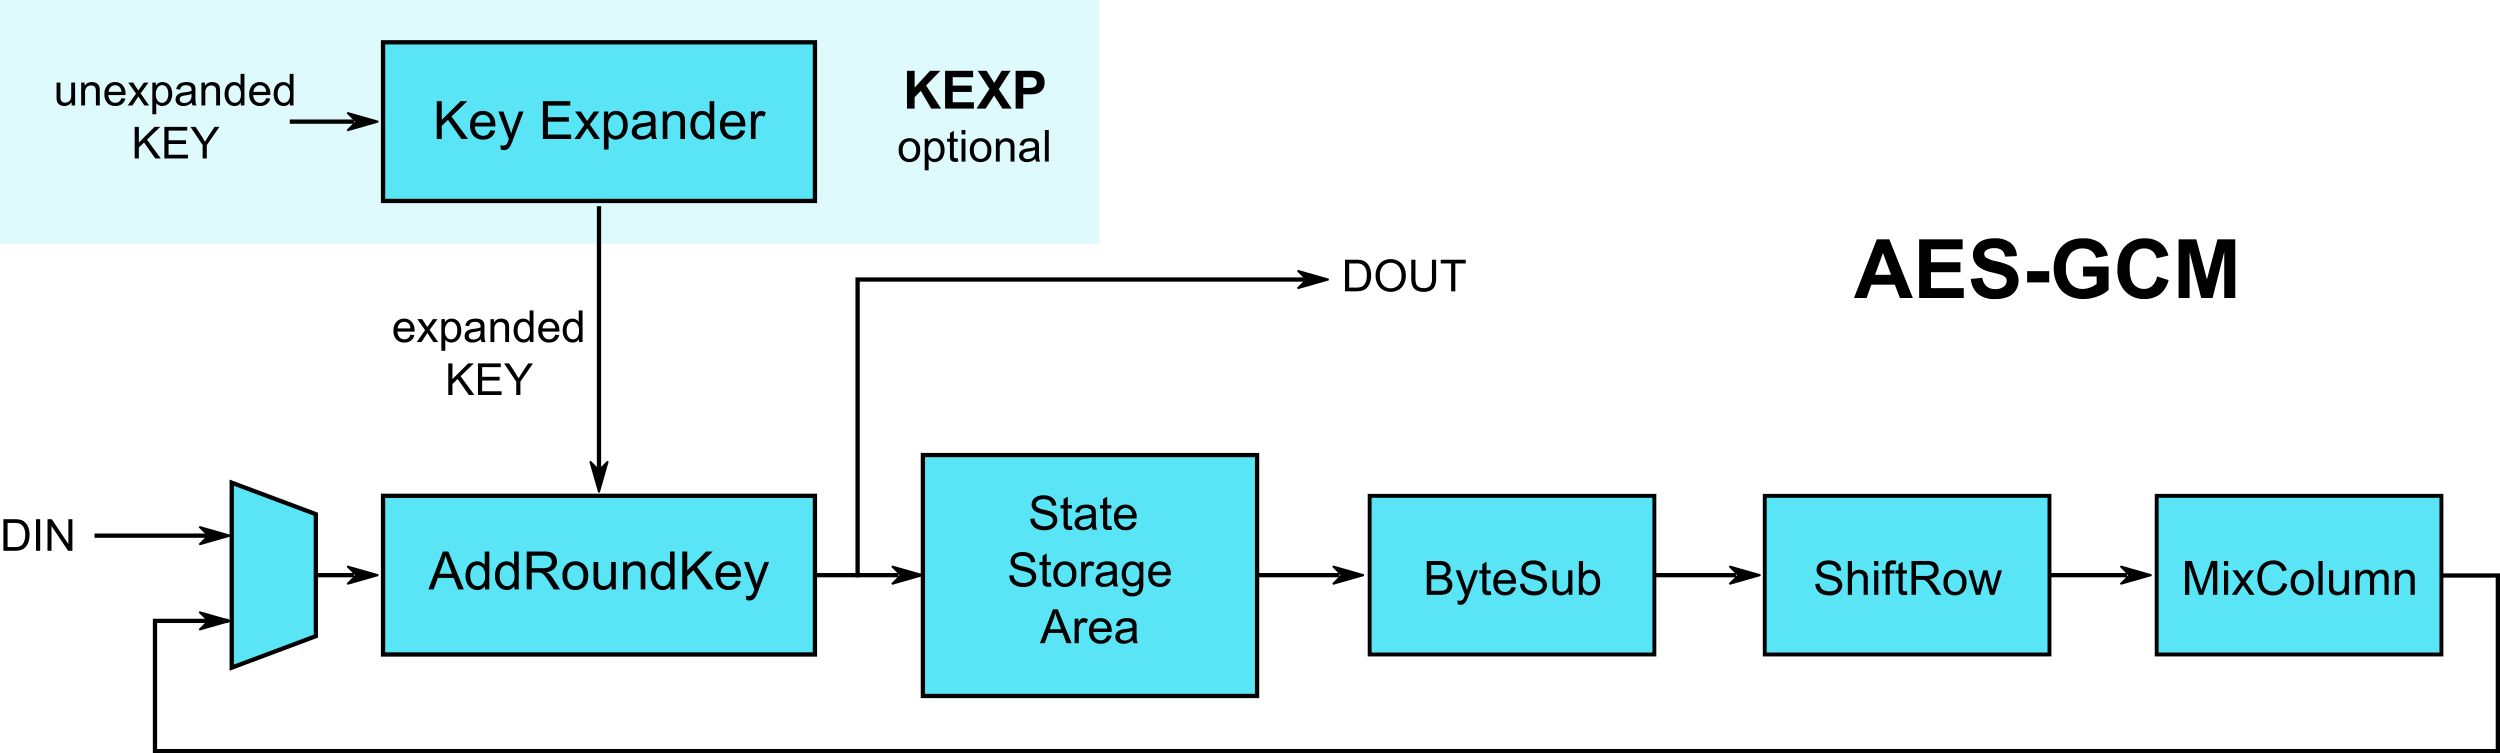 <svg xmlns="http://www.w3.org/2000/svg" xmlns:xlink="http://www.w3.org/1999/xlink" width="792.957" height="238.928" viewBox="0 0 792.957 238.928">
  <defs>
    <clipPath id="clip-path">
      <rect id="Rectángulo_313516" data-name="Rectángulo 313516" width="348.693" height="77.271" transform="translate(0)" fill="none"/>
    </clipPath>
  </defs>
  <g id="Grupo_238134" data-name="Grupo 238134" transform="translate(10708 2863)">
    <g id="Grupo_237612" data-name="Grupo 237612" transform="translate(-10708 -2863)" opacity="0.2">
      <g id="Grupo_237611" data-name="Grupo 237611">
        <g id="Grupo_237610" data-name="Grupo 237610" clip-path="url(#clip-path)">
          <rect id="Rectángulo_313515" data-name="Rectángulo 313515" width="348.693" height="77.271" transform="translate(0 0)" fill="#59e5f5"/>
        </g>
      </g>
    </g>
    <path id="Trazado_232770" data-name="Trazado 232770" d="M0,0H792.957V238.928H0Z" transform="translate(-10708 -2863)" fill="none"/>
    <path id="Trazado_232771" data-name="Trazado 232771" d="M0,0H136.989V50.323H0Z" transform="translate(-10586.505 -2849.583)" fill="#59e5f5"/>
    <path id="Trazado_232772" data-name="Trazado 232772" d="M0,0H136.989V50.323H0Z" transform="translate(-10586.505 -2849.583)" fill="none" stroke="#000" stroke-linecap="square" stroke-width="1.36"/>
    <path id="Trazado_232076" data-name="Trazado 232076" d="M112.974,38.578l-2.8,2.8,9.785-2.8-9.785-2.8Z" transform="translate(-10708 -2863)" fill-rule="evenodd"/>
    <path id="Trazado_232077" data-name="Trazado 232077" d="M112.974,38.578l-2.8,2.8,9.785-2.8-9.785-2.8Z" transform="translate(-10708 -2863)" fill="none" stroke="#000" stroke-miterlimit="1.6" stroke-width="0.559"/>
    <path id="Trazado_232078" data-name="Trazado 232078" d="M189.989,149.156l-2.8-2.8,2.8,9.785,2.8-9.785Z" transform="translate(-10708 -2863)" fill-rule="evenodd"/>
    <path id="Trazado_232079" data-name="Trazado 232079" d="M189.989,149.156l-2.8-2.8,2.8,9.785,2.8-9.785Z" transform="translate(-10708 -2863)" fill="none" stroke="#000" stroke-miterlimit="1.6" stroke-width="0.559"/>
    <path id="Trazado_232080" data-name="Trazado 232080" d="M92.584,38.578h0Z" transform="translate(-10708 -2863)" fill="#59e5f5"/>
    <path id="Trazado_232773" data-name="Trazado 232773" d="M18.993,0H0" transform="translate(-10615.416 -2824.422)" fill="none" stroke="#000" stroke-linecap="square" stroke-width="1.36"/>
    <path id="Trazado_232081" data-name="Trazado 232081" d="M112.974,182.43l-2.8,2.8,9.785-2.8-9.785-2.8Z" transform="translate(-10708 -2863)" fill-rule="evenodd"/>
    <path id="Trazado_232082" data-name="Trazado 232082" d="M112.974,182.43l-2.8,2.8,9.785-2.8-9.785-2.8Z" transform="translate(-10708 -2863)" fill="none" stroke="#000" stroke-miterlimit="1.6" stroke-width="0.559"/>
    <path id="Trazado_232083" data-name="Trazado 232083" d="M414.407,88.658l-2.8,2.8,9.785-2.8-9.785-2.8Z" transform="translate(-10708 -2863)" fill-rule="evenodd"/>
    <path id="Trazado_232084" data-name="Trazado 232084" d="M414.407,88.658l-2.8,2.8,9.785-2.8-9.785-2.8Z" transform="translate(-10708 -2863)" fill="none" stroke="#000" stroke-miterlimit="1.6" stroke-width="0.559"/>
    <path id="Trazado_232085" data-name="Trazado 232085" d="M76.584,182.43h0Z" transform="translate(-10708 -2863)" fill="#59e5f5"/>
    <path id="Trazado_232774" data-name="Trazado 232774" d="M34.993,0H0" transform="translate(-10631.416 -2680.57)" fill="none" stroke="#000" stroke-linecap="square" stroke-width="1.36"/>
    <path id="Trazado_232086" data-name="Trazado 232086" d="M285.716,182.43l-2.8,2.8,9.785-2.8-9.785-2.8Z" transform="translate(-10708 -2863)" fill-rule="evenodd"/>
    <path id="Trazado_232087" data-name="Trazado 232087" d="M285.716,182.43l-2.8,2.8,9.785-2.8-9.785-2.8Z" transform="translate(-10708 -2863)" fill="none" stroke="#000" stroke-miterlimit="1.6" stroke-width="0.559"/>
    <path id="Trazado_232088" data-name="Trazado 232088" d="M250.326,182.43h0Z" transform="translate(-10708 -2863)" fill="#59e5f5"/>
    <path id="Trazado_232775" data-name="Trazado 232775" d="M33.993,0H0" transform="translate(-10457.675 -2680.57)" fill="none" stroke="#000" stroke-linecap="square" stroke-width="1.36"/>
    <path id="Trazado_232089" data-name="Trazado 232089" d="M425.575,182.43l-2.8,2.8,9.785-2.8-9.785-2.8Z" transform="translate(-10708 -2863)" fill-rule="evenodd"/>
    <path id="Trazado_232090" data-name="Trazado 232090" d="M425.575,182.43l-2.8,2.8,9.785-2.8-9.785-2.8Z" transform="translate(-10708 -2863)" fill="none" stroke="#000" stroke-miterlimit="1.6" stroke-width="0.559"/>
    <path id="Trazado_232091" data-name="Trazado 232091" d="M390.184,182.43h0Z" transform="translate(-10708 -2863)" fill="#59e5f5"/>
    <path id="Trazado_232776" data-name="Trazado 232776" d="M33.993,0H0" transform="translate(-10317.816 -2680.57)" fill="none" stroke="#000" stroke-linecap="square" stroke-width="1.36"/>
    <path id="Trazado_232092" data-name="Trazado 232092" d="M551.364,182.43l-2.8,2.8,9.785-2.8-9.785-2.8Z" transform="translate(-10708 -2863)" fill-rule="evenodd"/>
    <path id="Trazado_232093" data-name="Trazado 232093" d="M551.364,182.43l-2.8,2.8,9.785-2.8-9.785-2.8Z" transform="translate(-10708 -2863)" fill="none" stroke="#000" stroke-miterlimit="1.6" stroke-width="0.559"/>
    <path id="Trazado_232094" data-name="Trazado 232094" d="M515.974,182.43h0Z" transform="translate(-10708 -2863)" fill="#59e5f5"/>
    <path id="Trazado_232777" data-name="Trazado 232777" d="M33.993,0H0" transform="translate(-10192.027 -2680.57)" fill="none" stroke="#000" stroke-linecap="square" stroke-width="1.36"/>
    <path id="Trazado_232095" data-name="Trazado 232095" d="M675.41,182.43l-2.8,2.8,9.785-2.8-9.785-2.8Z" transform="translate(-10708 -2863)" fill-rule="evenodd"/>
    <path id="Trazado_232096" data-name="Trazado 232096" d="M675.41,182.43l-2.8,2.8,9.785-2.8-9.785-2.8Z" transform="translate(-10708 -2863)" fill="none" stroke="#000" stroke-miterlimit="1.6" stroke-width="0.559"/>
    <path id="Trazado_232097" data-name="Trazado 232097" d="M641.02,182.43h0Z" transform="translate(-10708 -2863)" fill="#59e5f5"/>
    <path id="Trazado_232778" data-name="Trazado 232778" d="M32.993,0H0" transform="translate(-10066.98 -2680.57)" fill="none" stroke="#000" stroke-linecap="square" stroke-width="1.36"/>
    <path id="Trazado_232098" data-name="Trazado 232098" d="M66.051,169.9l-2.8,2.8,9.785-2.8-9.785-2.8Z" transform="translate(-10708 -2863)" fill-rule="evenodd"/>
    <path id="Trazado_232099" data-name="Trazado 232099" d="M66.051,169.9l-2.8,2.8,9.785-2.8-9.785-2.8Z" transform="translate(-10708 -2863)" fill="none" stroke="#000" stroke-miterlimit="1.6" stroke-width="0.559"/>
    <path id="Trazado_232100" data-name="Trazado 232100" d="M66.051,196.934l-2.8,2.8,9.785-2.8-9.785-2.8Z" transform="translate(-10708 -2863)" fill-rule="evenodd"/>
    <path id="Trazado_232101" data-name="Trazado 232101" d="M66.051,196.934l-2.8,2.8,9.785-2.8-9.785-2.8Z" transform="translate(-10708 -2863)" fill="none" stroke="#000" stroke-miterlimit="1.6" stroke-width="0.559"/>
    <path id="Trazado_232102" data-name="Trazado 232102" d="M30.66,169.9h0Z" transform="translate(-10708 -2863)" fill="#59e5f5"/>
    <path id="Trazado_232779" data-name="Trazado 232779" d="M34.993,0H0" transform="translate(-10677.34 -2693.099)" fill="none" stroke="#000" stroke-linecap="square" stroke-width="1.36"/>
    <path id="Trazado_232780" data-name="Trazado 232780" d="M1.229,0V-12.007H2.818v5.955L8.78-12.007h2.154L5.9-7.142,11.155,0h-2.1L4.783-6.077,2.818-4.161V0Zm17.02-2.8,1.523.188A3.717,3.717,0,0,1,18.437-.541,4.014,4.014,0,0,1,15.947.2,3.979,3.979,0,0,1,12.921-.979a4.593,4.593,0,0,1-1.118-3.3,4.806,4.806,0,0,1,1.13-3.407,3.826,3.826,0,0,1,2.932-1.212,3.719,3.719,0,0,1,2.85,1.188,4.719,4.719,0,0,1,1.106,3.342q0,.131-.008.393H13.326a3.343,3.343,0,0,0,.811,2.2,2.413,2.413,0,0,0,1.818.762,2.256,2.256,0,0,0,1.384-.426A2.827,2.827,0,0,0,18.248-2.8ZM13.408-5.185h4.857a2.947,2.947,0,0,0-.557-1.646,2.26,2.26,0,0,0-1.826-.852A2.342,2.342,0,0,0,14.174-7,2.691,2.691,0,0,0,13.408-5.185Zm8.15,8.535-.164-1.384a3.285,3.285,0,0,0,.844.131,1.619,1.619,0,0,0,.786-.164,1.339,1.339,0,0,0,.483-.459,7.232,7.232,0,0,0,.45-1.1q.041-.123.131-.36L20.788-8.7h1.589l1.81,5.037q.352.958.631,2.015a19.836,19.836,0,0,1,.606-1.982L27.283-8.7h1.474L25.448.147a17.364,17.364,0,0,1-.827,1.974,2.912,2.912,0,0,1-.9,1.069,2.128,2.128,0,0,1-1.212.34A2.953,2.953,0,0,1,21.557,3.35ZM34.892,0V-12.007h8.682v1.417H36.481v3.678h6.643V-5.5H36.481v4.087h7.371V0Zm9.984,0,3.178-4.521L45.113-8.7h1.843l1.335,2.039q.377.582.606.975.36-.541.663-.958L51.027-8.7h1.761L49.782-4.6,53.017,0h-1.81L49.422-2.7l-.475-.729L46.661,0Zm9.37,3.334V-8.7h1.343v1.13a3.311,3.311,0,0,1,1.073-1,2.948,2.948,0,0,1,1.45-.332,3.437,3.437,0,0,1,1.966.573A3.519,3.519,0,0,1,61.363-6.7,5.906,5.906,0,0,1,61.8-4.415a5.815,5.815,0,0,1-.479,2.4A3.612,3.612,0,0,1,59.926-.373,3.575,3.575,0,0,1,58.005.2a2.774,2.774,0,0,1-1.323-.311A3.012,3.012,0,0,1,55.72-.9V3.334ZM55.581-4.3a3.784,3.784,0,0,0,.68,2.482,2.085,2.085,0,0,0,1.646.8,2.131,2.131,0,0,0,1.683-.831,3.944,3.944,0,0,0,.7-2.576,3.843,3.843,0,0,0-.684-2.49,2.059,2.059,0,0,0-1.634-.827,2.123,2.123,0,0,0-1.667.88A3.939,3.939,0,0,0,55.581-4.3Zm13.67,3.227a5.49,5.49,0,0,1-1.577.983A4.556,4.556,0,0,1,66.048.2a3.162,3.162,0,0,1-2.2-.7,2.311,2.311,0,0,1-.77-1.79,2.38,2.38,0,0,1,.291-1.167,2.407,2.407,0,0,1,.762-.848,3.582,3.582,0,0,1,1.061-.483,10.535,10.535,0,0,1,1.31-.221,13.475,13.475,0,0,0,2.629-.508q.008-.3.008-.385a1.628,1.628,0,0,0-.418-1.27,2.467,2.467,0,0,0-1.679-.5A2.6,2.6,0,0,0,65.5-7.31a2.227,2.227,0,0,0-.733,1.29l-1.442-.2a3.572,3.572,0,0,1,.647-1.495,2.836,2.836,0,0,1,1.3-.876,5.809,5.809,0,0,1,1.974-.307,5.225,5.225,0,0,1,1.81.262,2.385,2.385,0,0,1,1.024.659,2.319,2.319,0,0,1,.459,1,8.3,8.3,0,0,1,.074,1.36v1.966a20.864,20.864,0,0,0,.094,2.6A3.281,3.281,0,0,0,71.086,0h-1.54A3.126,3.126,0,0,1,69.251-1.073Zm-.123-3.293a10.817,10.817,0,0,1-2.408.557,5.57,5.57,0,0,0-1.286.295,1.282,1.282,0,0,0-.582.479,1.259,1.259,0,0,0-.2.7,1.256,1.256,0,0,0,.446.983A1.921,1.921,0,0,0,66.4-.958a3.04,3.04,0,0,0,1.515-.373,2.3,2.3,0,0,0,.975-1.02,3.561,3.561,0,0,0,.238-1.474ZM72.9,0V-8.7h1.327v1.237A3.127,3.127,0,0,1,77-8.895a3.632,3.632,0,0,1,1.446.283,2.274,2.274,0,0,1,.987.741,2.845,2.845,0,0,1,.459,1.089,8.442,8.442,0,0,1,.082,1.433V0H78.5V-5.291a3.972,3.972,0,0,0-.172-1.347,1.417,1.417,0,0,0-.61-.713,1.941,1.941,0,0,0-1.028-.266,2.389,2.389,0,0,0-1.626.6,2.95,2.95,0,0,0-.684,2.269V0ZM87.876,0V-1.1A2.705,2.705,0,0,1,85.444.2a3.411,3.411,0,0,1-1.912-.573,3.77,3.77,0,0,1-1.351-1.6A5.534,5.534,0,0,1,81.7-4.341,6.185,6.185,0,0,1,82.135-6.7a3.424,3.424,0,0,1,1.3-1.626,3.482,3.482,0,0,1,1.941-.565,2.9,2.9,0,0,1,1.4.332,2.928,2.928,0,0,1,1,.864v-4.308h1.466V0Zm-4.66-4.341a3.778,3.778,0,0,0,.7,2.5,2.124,2.124,0,0,0,1.663.827,2.085,2.085,0,0,0,1.642-.79A3.644,3.644,0,0,0,87.9-4.218a4.09,4.09,0,0,0-.688-2.621,2.116,2.116,0,0,0-1.7-.835,2.043,2.043,0,0,0-1.642.8A3.962,3.962,0,0,0,83.216-4.341Zm14.3,1.54,1.523.188A3.717,3.717,0,0,1,97.7-.541,4.014,4.014,0,0,1,95.215.2,3.979,3.979,0,0,1,92.188-.979a4.593,4.593,0,0,1-1.118-3.3A4.806,4.806,0,0,1,92.2-7.683a3.826,3.826,0,0,1,2.932-1.212,3.719,3.719,0,0,1,2.85,1.188,4.719,4.719,0,0,1,1.106,3.342q0,.131-.008.393H92.594a3.343,3.343,0,0,0,.811,2.2,2.413,2.413,0,0,0,1.818.762,2.256,2.256,0,0,0,1.384-.426A2.827,2.827,0,0,0,97.516-2.8ZM92.676-5.185h4.857a2.947,2.947,0,0,0-.557-1.646,2.26,2.26,0,0,0-1.826-.852A2.342,2.342,0,0,0,93.442-7,2.691,2.691,0,0,0,92.676-5.185ZM100.875,0V-8.7H102.2V-7.38a3.6,3.6,0,0,1,.938-1.22,1.637,1.637,0,0,1,.946-.295,2.876,2.876,0,0,1,1.515.475l-.508,1.368a2.109,2.109,0,0,0-1.081-.319,1.4,1.4,0,0,0-.868.291,1.575,1.575,0,0,0-.549.807,5.743,5.743,0,0,0-.246,1.72V0Z" transform="translate(-10570.696 -2818.915)"/>
    <path id="Trazado_232781" data-name="Trazado 232781" d="M1.253,0V-12.007H3.678v5.332l4.9-5.332h3.26L7.314-7.331,12.081,0H8.944l-3.3-5.635L3.678-3.628V0ZM13.334,0V-12.007h8.9v2.031H15.759v2.662h6.028v2.023H15.759v3.268h6.708V0ZM23.3,0l4.1-6.266-3.719-5.742h2.834L28.929-8.15l2.359-3.858H34.1L30.362-6.176,34.466,0H31.542L28.88-4.153,26.21,0ZM35.711,0V-12.007H39.6a14.108,14.108,0,0,1,2.883.18,3.148,3.148,0,0,1,1.728,1.175,3.727,3.727,0,0,1,.7,2.338,3.918,3.918,0,0,1-.4,1.859,3.292,3.292,0,0,1-1.02,1.184A3.514,3.514,0,0,1,42.23-4.7a13.839,13.839,0,0,1-2.514.172H38.135V0Zm2.424-9.976v3.407h1.327a6.269,6.269,0,0,0,1.917-.188,1.592,1.592,0,0,0,.758-.59,1.614,1.614,0,0,0,.274-.934,1.551,1.551,0,0,0-.385-1.081,1.676,1.676,0,0,0-.975-.532,11.653,11.653,0,0,0-1.745-.082Z" transform="translate(-10421.574 -2828.543)"/>
    <path id="Trazado_232782" data-name="Trazado 232782" d="M.465-3.63A3.742,3.742,0,0,1,1.586-6.617a3.378,3.378,0,0,1,2.283-.807,3.257,3.257,0,0,1,2.447.981,3.732,3.732,0,0,1,.95,2.71,4.8,4.8,0,0,1-.42,2.2A2.976,2.976,0,0,1,5.623-.28,3.562,3.562,0,0,1,3.869.164,3.263,3.263,0,0,1,1.4-.813,3.9,3.9,0,0,1,.465-3.63Zm1.265,0a3.092,3.092,0,0,0,.608,2.088,1.95,1.95,0,0,0,1.531.694,1.939,1.939,0,0,0,1.524-.7A3.165,3.165,0,0,0,6-3.671,3,3,0,0,0,5.39-5.711a1.946,1.946,0,0,0-1.521-.694,1.954,1.954,0,0,0-1.531.69A3.078,3.078,0,0,0,1.729-3.63ZM8.709,2.782V-7.26H9.83v.943a2.763,2.763,0,0,1,.9-.831,2.461,2.461,0,0,1,1.21-.277,2.869,2.869,0,0,1,1.641.479A2.937,2.937,0,0,1,14.649-5.6a4.929,4.929,0,0,1,.362,1.911,4.853,4.853,0,0,1-.4,2.006A3.015,3.015,0,0,1,13.45-.311a2.984,2.984,0,0,1-1.6.475,2.316,2.316,0,0,1-1.1-.26,2.514,2.514,0,0,1-.8-.656V2.782ZM9.823-3.589a3.158,3.158,0,0,0,.567,2.071,1.74,1.74,0,0,0,1.374.67,1.779,1.779,0,0,0,1.4-.694,3.292,3.292,0,0,0,.584-2.15,3.207,3.207,0,0,0-.571-2.078,1.718,1.718,0,0,0-1.364-.69,1.772,1.772,0,0,0-1.391.735A3.288,3.288,0,0,0,9.823-3.589ZM19.182-1.1l.178,1.087A4.564,4.564,0,0,1,18.43.1a2.1,2.1,0,0,1-1.039-.212,1.187,1.187,0,0,1-.52-.557,4.406,4.406,0,0,1-.15-1.453V-6.3h-.9V-7.26h.9v-1.8L17.944-9.8V-7.26h1.237V-6.3H17.944v4.245a2.144,2.144,0,0,0,.065.677.512.512,0,0,0,.212.239.819.819,0,0,0,.42.089A4,4,0,0,0,19.182-1.1Zm1.21-7.506v-1.415h1.23v1.415Zm0,8.606V-7.26h1.23V0Zm2.646-3.63a3.742,3.742,0,0,1,1.121-2.987,3.378,3.378,0,0,1,2.283-.807,3.257,3.257,0,0,1,2.447.981,3.732,3.732,0,0,1,.95,2.71,4.8,4.8,0,0,1-.42,2.2A2.976,2.976,0,0,1,28.195-.28a3.562,3.562,0,0,1-1.753.444,3.263,3.263,0,0,1-2.464-.978A3.9,3.9,0,0,1,23.037-3.63Zm1.265,0a3.092,3.092,0,0,0,.608,2.088,1.95,1.95,0,0,0,1.531.694,1.939,1.939,0,0,0,1.524-.7,3.165,3.165,0,0,0,.608-2.126,3,3,0,0,0-.612-2.041,1.946,1.946,0,0,0-1.521-.694,1.954,1.954,0,0,0-1.531.69A3.078,3.078,0,0,0,24.3-3.63ZM31.281,0V-7.26h1.107v1.032a2.61,2.61,0,0,1,2.311-1.2,3.031,3.031,0,0,1,1.207.236,1.9,1.9,0,0,1,.824.619,2.375,2.375,0,0,1,.383.909,7.046,7.046,0,0,1,.068,1.2V0H35.95V-4.416a3.315,3.315,0,0,0-.144-1.125,1.183,1.183,0,0,0-.509-.595,1.62,1.62,0,0,0-.858-.222,1.994,1.994,0,0,0-1.357.5,2.462,2.462,0,0,0-.571,1.894V0ZM43.8-.9a4.582,4.582,0,0,1-1.316.82,3.8,3.8,0,0,1-1.357.239A2.639,2.639,0,0,1,39.293-.42a1.929,1.929,0,0,1-.643-1.494,1.986,1.986,0,0,1,.243-.974,2.009,2.009,0,0,1,.636-.708,2.989,2.989,0,0,1,.885-.4,8.792,8.792,0,0,1,1.094-.185A11.247,11.247,0,0,0,43.7-4.607q.007-.253.007-.321a1.358,1.358,0,0,0-.349-1.06,2.059,2.059,0,0,0-1.4-.417,2.173,2.173,0,0,0-1.282.3,1.859,1.859,0,0,0-.612,1.077l-1.2-.164a2.981,2.981,0,0,1,.54-1.248,2.367,2.367,0,0,1,1.087-.731,4.848,4.848,0,0,1,1.647-.256,4.36,4.36,0,0,1,1.511.219,1.991,1.991,0,0,1,.854.55,1.935,1.935,0,0,1,.383.837,6.928,6.928,0,0,1,.062,1.135v1.641a17.413,17.413,0,0,0,.079,2.17A2.738,2.738,0,0,0,45.336,0H44.051A2.609,2.609,0,0,1,43.8-.9Zm-.1-2.748a9.028,9.028,0,0,1-2.01.465,4.649,4.649,0,0,0-1.073.246,1.07,1.07,0,0,0-.485.4,1.051,1.051,0,0,0-.171.584,1.048,1.048,0,0,0,.373.82,1.6,1.6,0,0,0,1.09.328,2.538,2.538,0,0,0,1.265-.311,1.915,1.915,0,0,0,.813-.851,2.972,2.972,0,0,0,.2-1.23ZM46.826,0V-10.021h1.23V0Z" transform="translate(-10423.406 -2811.746)"/>
    <path id="Trazado_232783" data-name="Trazado 232783" d="M5.681,0V-1.066a2.657,2.657,0,0,1-2.3,1.23,2.936,2.936,0,0,1-1.2-.246A1.976,1.976,0,0,1,1.35-.7a2.319,2.319,0,0,1-.379-.913A6.248,6.248,0,0,1,.9-2.762v-4.5h1.23v4.026a7.175,7.175,0,0,0,.075,1.3,1.283,1.283,0,0,0,.492.762,1.525,1.525,0,0,0,.93.277,2.025,2.025,0,0,0,1.039-.284,1.577,1.577,0,0,0,.687-.772,3.876,3.876,0,0,0,.2-1.418V-7.26h1.23V0ZM8.709,0V-7.26H9.816v1.032a2.61,2.61,0,0,1,2.311-1.2,3.031,3.031,0,0,1,1.207.236,1.9,1.9,0,0,1,.824.619,2.375,2.375,0,0,1,.383.909,7.046,7.046,0,0,1,.068,1.2V0h-1.23V-4.416a3.315,3.315,0,0,0-.144-1.125,1.183,1.183,0,0,0-.509-.595,1.62,1.62,0,0,0-.858-.222,1.994,1.994,0,0,0-1.357.5,2.462,2.462,0,0,0-.571,1.894V0ZM21.465-2.338l1.271.157A3.1,3.1,0,0,1,21.622-.451a3.35,3.35,0,0,1-2.078.615,3.321,3.321,0,0,1-2.526-.981,3.833,3.833,0,0,1-.933-2.751,4.011,4.011,0,0,1,.943-2.844,3.193,3.193,0,0,1,2.447-1.012,3.1,3.1,0,0,1,2.379.991,3.938,3.938,0,0,1,.923,2.789q0,.109-.007.328H17.356a2.79,2.79,0,0,0,.677,1.832,2.014,2.014,0,0,0,1.518.636A1.883,1.883,0,0,0,20.706-1.2,2.36,2.36,0,0,0,21.465-2.338Zm-4.04-1.989h4.054A2.459,2.459,0,0,0,21.014-5.7a1.886,1.886,0,0,0-1.524-.711,1.955,1.955,0,0,0-1.425.567A2.246,2.246,0,0,0,17.425-4.327ZM23.461,0l2.652-3.773L23.659-7.26H25.2l1.114,1.7q.314.485.506.813.3-.451.554-.8L28.595-7.26h1.47L27.556-3.842,30.256,0H28.745l-1.49-2.256-.4-.608L24.951,0Zm7.82,2.782V-7.26H32.4v.943a2.763,2.763,0,0,1,.9-.831,2.461,2.461,0,0,1,1.21-.277,2.869,2.869,0,0,1,1.641.479A2.937,2.937,0,0,1,37.222-5.6a4.929,4.929,0,0,1,.362,1.911,4.853,4.853,0,0,1-.4,2.006A3.015,3.015,0,0,1,36.022-.311a2.984,2.984,0,0,1-1.6.475,2.316,2.316,0,0,1-1.1-.26,2.514,2.514,0,0,1-.8-.656V2.782ZM32.4-3.589a3.158,3.158,0,0,0,.567,2.071,1.74,1.74,0,0,0,1.374.67,1.779,1.779,0,0,0,1.4-.694,3.292,3.292,0,0,0,.584-2.15,3.207,3.207,0,0,0-.571-2.078,1.718,1.718,0,0,0-1.364-.69A1.772,1.772,0,0,0,33-5.725,3.288,3.288,0,0,0,32.4-3.589ZM43.8-.9a4.582,4.582,0,0,1-1.316.82,3.8,3.8,0,0,1-1.357.239A2.639,2.639,0,0,1,39.293-.42a1.929,1.929,0,0,1-.643-1.494,1.986,1.986,0,0,1,.243-.974,2.009,2.009,0,0,1,.636-.708,2.989,2.989,0,0,1,.885-.4,8.792,8.792,0,0,1,1.094-.185A11.247,11.247,0,0,0,43.7-4.607q.007-.253.007-.321a1.358,1.358,0,0,0-.349-1.06,2.059,2.059,0,0,0-1.4-.417,2.173,2.173,0,0,0-1.282.3,1.859,1.859,0,0,0-.612,1.077l-1.2-.164a2.981,2.981,0,0,1,.54-1.248,2.367,2.367,0,0,1,1.087-.731,4.848,4.848,0,0,1,1.647-.256,4.36,4.36,0,0,1,1.511.219,1.991,1.991,0,0,1,.854.55,1.935,1.935,0,0,1,.383.837,6.928,6.928,0,0,1,.062,1.135v1.641a17.413,17.413,0,0,0,.079,2.17A2.738,2.738,0,0,0,45.336,0H44.051A2.609,2.609,0,0,1,43.8-.9Zm-.1-2.748a9.028,9.028,0,0,1-2.01.465,4.649,4.649,0,0,0-1.073.246,1.07,1.07,0,0,0-.485.4,1.051,1.051,0,0,0-.171.584,1.048,1.048,0,0,0,.373.82,1.6,1.6,0,0,0,1.09.328,2.538,2.538,0,0,0,1.265-.311,1.915,1.915,0,0,0,.813-.851,2.972,2.972,0,0,0,.2-1.23ZM46.854,0V-7.26h1.107v1.032a2.61,2.61,0,0,1,2.311-1.2,3.031,3.031,0,0,1,1.207.236,1.9,1.9,0,0,1,.824.619,2.375,2.375,0,0,1,.383.909,7.046,7.046,0,0,1,.068,1.2V0h-1.23V-4.416a3.315,3.315,0,0,0-.144-1.125,1.183,1.183,0,0,0-.509-.595,1.62,1.62,0,0,0-.858-.222,1.994,1.994,0,0,0-1.357.5,2.462,2.462,0,0,0-.571,1.894V0Zm12.5,0V-.916a2.258,2.258,0,0,1-2.03,1.08,2.847,2.847,0,0,1-1.6-.479A3.147,3.147,0,0,1,54.6-1.651a4.619,4.619,0,0,1-.4-1.972A5.162,5.162,0,0,1,54.558-5.6a2.857,2.857,0,0,1,1.087-1.357,2.906,2.906,0,0,1,1.62-.472,2.421,2.421,0,0,1,1.169.277,2.444,2.444,0,0,1,.834.721v-3.6h1.224V0ZM55.46-3.623a3.153,3.153,0,0,0,.588,2.085,1.773,1.773,0,0,0,1.388.69,1.74,1.74,0,0,0,1.371-.66,3.041,3.041,0,0,0,.564-2.013A3.414,3.414,0,0,0,58.8-5.708a1.766,1.766,0,0,0-1.415-.7,1.7,1.7,0,0,0-1.371.67A3.306,3.306,0,0,0,55.46-3.623ZM67.4-2.338l1.271.157A3.1,3.1,0,0,1,67.553-.451a3.35,3.35,0,0,1-2.078.615,3.321,3.321,0,0,1-2.526-.981,3.833,3.833,0,0,1-.933-2.751,4.011,4.011,0,0,1,.943-2.844,3.193,3.193,0,0,1,2.447-1.012,3.1,3.1,0,0,1,2.379.991,3.938,3.938,0,0,1,.923,2.789q0,.109-.007.328H63.287a2.79,2.79,0,0,0,.677,1.832,2.014,2.014,0,0,0,1.518.636A1.883,1.883,0,0,0,66.637-1.2,2.36,2.36,0,0,0,67.4-2.338Zm-4.04-1.989h4.054A2.459,2.459,0,0,0,66.944-5.7a1.886,1.886,0,0,0-1.524-.711,1.955,1.955,0,0,0-1.425.567A2.246,2.246,0,0,0,63.355-4.327ZM74.922,0V-.916a2.258,2.258,0,0,1-2.03,1.08,2.847,2.847,0,0,1-1.6-.479,3.147,3.147,0,0,1-1.128-1.336,4.619,4.619,0,0,1-.4-1.972A5.162,5.162,0,0,1,70.13-5.6a2.858,2.858,0,0,1,1.087-1.357,2.906,2.906,0,0,1,1.62-.472,2.421,2.421,0,0,1,1.169.277,2.444,2.444,0,0,1,.834.721v-3.6h1.224V0Zm-3.89-3.623a3.153,3.153,0,0,0,.588,2.085,1.773,1.773,0,0,0,1.388.69,1.74,1.74,0,0,0,1.371-.66,3.041,3.041,0,0,0,.564-2.013,3.414,3.414,0,0,0-.574-2.187,1.766,1.766,0,0,0-1.415-.7,1.7,1.7,0,0,0-1.371.67A3.306,3.306,0,0,0,71.032-3.623Z" transform="translate(-10690.961 -2829.54)"/>
    <path id="Trazado_232784" data-name="Trazado 232784" d="M1.025,0V-10.021H2.352v4.97l4.977-4.97h1.8l-4.2,4.061L9.311,0H7.561L3.992-5.072l-1.641,1.6V0Zm9.42,0V-10.021h7.246v1.183h-5.92V-5.77h5.544v1.176H11.771v3.411h6.152V0ZM22.579,0V-4.245l-3.862-5.776H20.33L22.306-7q.547.848,1.019,1.7.451-.786,1.094-1.771l1.941-2.946H27.9l-4,5.776V0Z" transform="translate(-10666.307 -2812.74)"/>
    <path id="Trazado_232785" data-name="Trazado 232785" d="M1.08,0V-10.021H4.532a8.374,8.374,0,0,1,1.784.144,3.394,3.394,0,0,1,1.47.718A4.077,4.077,0,0,1,8.972-7.448a6.722,6.722,0,0,1,.393,2.382A7,7,0,0,1,9.1-3.042a4.909,4.909,0,0,1-.684,1.459A3.632,3.632,0,0,1,7.5-.673a3.719,3.719,0,0,1-1.2.5A6.828,6.828,0,0,1,4.7,0ZM2.406-1.183h2.14A5.192,5.192,0,0,0,6.1-1.367a2.225,2.225,0,0,0,.9-.52,3.161,3.161,0,0,0,.735-1.268A6.2,6.2,0,0,0,8-5.086,4.663,4.663,0,0,0,7.482-7.5,2.6,2.6,0,0,0,6.228-8.634a5.185,5.185,0,0,0-1.716-.205H2.406Zm8.381-3.7a5.446,5.446,0,0,1,1.34-3.907A4.555,4.555,0,0,1,15.586-10.2a4.8,4.8,0,0,1,2.5.663,4.33,4.33,0,0,1,1.7,1.849A6.006,6.006,0,0,1,20.371-5a5.905,5.905,0,0,1-.615,2.728A4.2,4.2,0,0,1,18.013-.448a4.98,4.98,0,0,1-2.434.619A4.739,4.739,0,0,1,13.05-.513a4.4,4.4,0,0,1-1.688-1.866A5.656,5.656,0,0,1,10.787-4.881Zm1.367.021a4.015,4.015,0,0,0,.974,2.854A3.2,3.2,0,0,0,15.572-.964a3.2,3.2,0,0,0,2.464-1.053A4.257,4.257,0,0,0,19-5,5.134,5.134,0,0,0,18.59-7.14a3.178,3.178,0,0,0-1.21-1.415,3.28,3.28,0,0,0-1.788-.5,3.391,3.391,0,0,0-2.423.967A4.32,4.32,0,0,0,12.154-4.86Zm16.5-5.161h1.326v5.79a6.853,6.853,0,0,1-.342,2.4A2.927,2.927,0,0,1,28.407-.386a4.37,4.37,0,0,1-2.341.557,4.812,4.812,0,0,1-2.3-.485,2.771,2.771,0,0,1-1.278-1.4A6.694,6.694,0,0,1,22.1-4.231v-5.79h1.326v5.783a5.638,5.638,0,0,0,.243,1.924,1.843,1.843,0,0,0,.834.954,2.893,2.893,0,0,0,1.446.335,2.763,2.763,0,0,0,2.085-.663,3.82,3.82,0,0,0,.622-2.55ZM34.74,0V-8.839h-3.3v-1.183h7.943v1.183H36.066V0Z" transform="translate(-10282.469 -2770.6)"/>
    <path id="Trazado_232786" data-name="Trazado 232786" d="M1.08,0V-10.021H4.532a8.374,8.374,0,0,1,1.784.144,3.394,3.394,0,0,1,1.47.718A4.077,4.077,0,0,1,8.972-7.448a6.722,6.722,0,0,1,.393,2.382A7,7,0,0,1,9.1-3.042a4.909,4.909,0,0,1-.684,1.459A3.632,3.632,0,0,1,7.5-.673a3.719,3.719,0,0,1-1.2.5A6.828,6.828,0,0,1,4.7,0ZM2.406-1.183h2.14A5.192,5.192,0,0,0,6.1-1.367a2.225,2.225,0,0,0,.9-.52,3.161,3.161,0,0,0,.735-1.268A6.2,6.2,0,0,0,8-5.086,4.663,4.663,0,0,0,7.482-7.5,2.6,2.6,0,0,0,6.228-8.634a5.185,5.185,0,0,0-1.716-.205H2.406ZM11.416,0V-10.021h1.326V0Zm3.65,0V-10.021h1.36L21.69-2.153v-7.868h1.271V0H21.6L16.338-7.875V0Z" transform="translate(-10708 -2688.292)"/>
    <path id="Trazado_232787" data-name="Trazado 232787" d="M0,0H792.957V238.928H0Z" transform="translate(-10708 -2863)" fill="none"/>
    <path id="Trazado_232788" data-name="Trazado 232788" d="M5.893-2.338l1.271.157A3.1,3.1,0,0,1,6.05-.451,3.35,3.35,0,0,1,3.972.164,3.321,3.321,0,0,1,1.446-.817,3.833,3.833,0,0,1,.513-3.568a4.011,4.011,0,0,1,.943-2.844A3.193,3.193,0,0,1,3.9-7.424a3.1,3.1,0,0,1,2.379.991,3.938,3.938,0,0,1,.923,2.789q0,.109-.007.328H1.784a2.79,2.79,0,0,0,.677,1.832,2.014,2.014,0,0,0,1.518.636A1.883,1.883,0,0,0,5.134-1.2,2.36,2.36,0,0,0,5.893-2.338ZM1.853-4.327H5.906A2.459,2.459,0,0,0,5.441-5.7a1.886,1.886,0,0,0-1.524-.711,1.955,1.955,0,0,0-1.425.567A2.246,2.246,0,0,0,1.853-4.327ZM7.889,0l2.652-3.773L8.087-7.26H9.625l1.114,1.7q.314.485.506.813.3-.451.554-.8L13.022-7.26h1.47L11.983-3.842,14.684,0H13.173l-1.49-2.256-.4-.608L9.379,0Zm7.82,2.782V-7.26H16.83v.943a2.763,2.763,0,0,1,.9-.831,2.461,2.461,0,0,1,1.21-.277,2.869,2.869,0,0,1,1.641.479A2.937,2.937,0,0,1,21.649-5.6a4.929,4.929,0,0,1,.362,1.911,4.853,4.853,0,0,1-.4,2.006A3.015,3.015,0,0,1,20.45-.311a2.984,2.984,0,0,1-1.6.475,2.316,2.316,0,0,1-1.1-.26,2.514,2.514,0,0,1-.8-.656V2.782Zm1.114-6.371a3.158,3.158,0,0,0,.567,2.071,1.74,1.74,0,0,0,1.374.67,1.779,1.779,0,0,0,1.4-.694,3.292,3.292,0,0,0,.584-2.15,3.207,3.207,0,0,0-.571-2.078,1.718,1.718,0,0,0-1.364-.69,1.772,1.772,0,0,0-1.391.735A3.288,3.288,0,0,0,16.823-3.589ZM28.232-.9a4.582,4.582,0,0,1-1.316.82A3.8,3.8,0,0,1,25.56.164,2.639,2.639,0,0,1,23.721-.42a1.929,1.929,0,0,1-.643-1.494,1.987,1.987,0,0,1,.243-.974,2.009,2.009,0,0,1,.636-.708,2.989,2.989,0,0,1,.885-.4,8.792,8.792,0,0,1,1.094-.185,11.247,11.247,0,0,0,2.194-.424q.007-.253.007-.321a1.358,1.358,0,0,0-.349-1.06,2.059,2.059,0,0,0-1.4-.417,2.173,2.173,0,0,0-1.282.3,1.859,1.859,0,0,0-.612,1.077l-1.2-.164a2.981,2.981,0,0,1,.54-1.248,2.367,2.367,0,0,1,1.087-.731,4.848,4.848,0,0,1,1.647-.256,4.36,4.36,0,0,1,1.511.219,1.991,1.991,0,0,1,.854.55,1.935,1.935,0,0,1,.383.837,6.928,6.928,0,0,1,.062,1.135v1.641a17.414,17.414,0,0,0,.079,2.17A2.738,2.738,0,0,0,29.764,0H28.479A2.609,2.609,0,0,1,28.232-.9Zm-.1-2.748a9.028,9.028,0,0,1-2.01.465,4.649,4.649,0,0,0-1.073.246,1.07,1.07,0,0,0-.485.4,1.051,1.051,0,0,0-.171.584,1.048,1.048,0,0,0,.373.82,1.6,1.6,0,0,0,1.09.328,2.538,2.538,0,0,0,1.265-.311,1.915,1.915,0,0,0,.813-.851,2.972,2.972,0,0,0,.2-1.23ZM31.281,0V-7.26h1.107v1.032a2.61,2.61,0,0,1,2.311-1.2,3.031,3.031,0,0,1,1.207.236,1.9,1.9,0,0,1,.824.619,2.375,2.375,0,0,1,.383.909,7.046,7.046,0,0,1,.068,1.2V0H35.95V-4.416a3.315,3.315,0,0,0-.144-1.125,1.183,1.183,0,0,0-.509-.595,1.62,1.62,0,0,0-.858-.222,1.994,1.994,0,0,0-1.357.5,2.462,2.462,0,0,0-.571,1.894V0Zm12.5,0V-.916a2.258,2.258,0,0,1-2.03,1.08,2.847,2.847,0,0,1-1.6-.479,3.147,3.147,0,0,1-1.128-1.336,4.619,4.619,0,0,1-.4-1.972A5.162,5.162,0,0,1,38.985-5.6a2.857,2.857,0,0,1,1.087-1.357,2.906,2.906,0,0,1,1.62-.472,2.421,2.421,0,0,1,1.169.277,2.444,2.444,0,0,1,.834.721v-3.6h1.224V0Zm-3.89-3.623a3.153,3.153,0,0,0,.588,2.085,1.773,1.773,0,0,0,1.388.69,1.74,1.74,0,0,0,1.371-.66A3.041,3.041,0,0,0,43.8-3.521a3.414,3.414,0,0,0-.574-2.187,1.766,1.766,0,0,0-1.415-.7,1.7,1.7,0,0,0-1.371.67A3.306,3.306,0,0,0,39.888-3.623ZM51.823-2.338l1.271.157A3.1,3.1,0,0,1,51.98-.451,3.35,3.35,0,0,1,49.9.164a3.321,3.321,0,0,1-2.526-.981,3.833,3.833,0,0,1-.933-2.751,4.011,4.011,0,0,1,.943-2.844,3.193,3.193,0,0,1,2.447-1.012,3.1,3.1,0,0,1,2.379.991,3.938,3.938,0,0,1,.923,2.789q0,.109-.007.328H47.715a2.79,2.79,0,0,0,.677,1.832,2.014,2.014,0,0,0,1.518.636A1.883,1.883,0,0,0,51.064-1.2,2.36,2.36,0,0,0,51.823-2.338Zm-4.04-1.989h4.054A2.459,2.459,0,0,0,51.372-5.7a1.886,1.886,0,0,0-1.524-.711,1.955,1.955,0,0,0-1.425.567A2.246,2.246,0,0,0,47.783-4.327ZM59.35,0V-.916a2.258,2.258,0,0,1-2.03,1.08,2.847,2.847,0,0,1-1.6-.479A3.147,3.147,0,0,1,54.6-1.651a4.619,4.619,0,0,1-.4-1.972A5.162,5.162,0,0,1,54.558-5.6a2.857,2.857,0,0,1,1.087-1.357,2.906,2.906,0,0,1,1.62-.472,2.421,2.421,0,0,1,1.169.277,2.444,2.444,0,0,1,.834.721v-3.6h1.224V0ZM55.46-3.623a3.153,3.153,0,0,0,.588,2.085,1.773,1.773,0,0,0,1.388.69,1.74,1.74,0,0,0,1.371-.66,3.041,3.041,0,0,0,.564-2.013A3.414,3.414,0,0,0,58.8-5.708a1.766,1.766,0,0,0-1.415-.7,1.7,1.7,0,0,0-1.371.67A3.306,3.306,0,0,0,55.46-3.623Z" transform="translate(-10583.711 -2754.51)"/>
    <path id="Trazado_232789" data-name="Trazado 232789" d="M1.025,0V-10.021H2.352v4.97l4.977-4.97h1.8l-4.2,4.061L9.311,0H7.561L3.992-5.072l-1.641,1.6V0Zm9.42,0V-10.021h7.246v1.183h-5.92V-5.77h5.544v1.176H11.771v3.411h6.152V0ZM22.579,0V-4.245l-3.862-5.776H20.33L22.306-7q.547.848,1.019,1.7.451-.786,1.094-1.771l1.941-2.946H27.9l-4,5.776V0Z" transform="translate(-10566.841 -2737.711)"/>
    <path id="Trazado_232790" data-name="Trazado 232790" d="M0,0H136.989V50.323H0Z" transform="translate(-10586.505 -2705.731)" fill="#59e5f5"/>
    <path id="Trazado_232791" data-name="Trazado 232791" d="M0,0H136.989V50.323H0Z" transform="translate(-10586.505 -2705.731)" fill="none" stroke="#000" stroke-linecap="square" stroke-width="1.36"/>
    <path id="Trazado_232103" data-name="Trazado 232103" d="M73.5,153.1l26.679,9.992v38.68L73.5,211.762Z" transform="translate(-10708 -2863)" fill="#59e5f5"/>
    <path id="Trazado_232104" data-name="Trazado 232104" d="M73.5,153.1l26.679,9.992v38.68L73.5,211.762Z" transform="translate(-10708 -2863)" fill="none" stroke="#000" stroke-linecap="square" stroke-width="1.36"/>
    <path id="Trazado_232792" data-name="Trazado 232792" d="M-.025,0,4.587-12.007H6.3L11.213,0H9.4L8-3.637H2.981L1.663,0ZM3.44-4.931H7.511L6.258-8.256q-.573-1.515-.852-2.49a15.306,15.306,0,0,1-.647,2.293ZM17.937,0V-1.1A2.705,2.705,0,0,1,15.5.2a3.411,3.411,0,0,1-1.912-.573,3.77,3.77,0,0,1-1.351-1.6,5.534,5.534,0,0,1-.479-2.363A6.185,6.185,0,0,1,12.2-6.7,3.424,3.424,0,0,1,13.5-8.33a3.482,3.482,0,0,1,1.941-.565,2.9,2.9,0,0,1,1.4.332,2.928,2.928,0,0,1,1,.864v-4.308h1.466V0Zm-4.66-4.341a3.778,3.778,0,0,0,.7,2.5,2.124,2.124,0,0,0,1.663.827,2.085,2.085,0,0,0,1.642-.79,3.644,3.644,0,0,0,.676-2.412,4.09,4.09,0,0,0-.688-2.621,2.116,2.116,0,0,0-1.7-.835,2.043,2.043,0,0,0-1.642.8A3.962,3.962,0,0,0,13.277-4.341ZM27.266,0V-1.1A2.705,2.705,0,0,1,24.834.2a3.411,3.411,0,0,1-1.912-.573,3.77,3.77,0,0,1-1.351-1.6,5.534,5.534,0,0,1-.479-2.363A6.185,6.185,0,0,1,21.525-6.7a3.424,3.424,0,0,1,1.3-1.626,3.482,3.482,0,0,1,1.941-.565,2.9,2.9,0,0,1,1.4.332,2.928,2.928,0,0,1,1,.864v-4.308h1.466V0Zm-4.66-4.341a3.778,3.778,0,0,0,.7,2.5,2.124,2.124,0,0,0,1.663.827,2.085,2.085,0,0,0,1.642-.79,3.644,3.644,0,0,0,.676-2.412A4.09,4.09,0,0,0,26.6-6.839a2.116,2.116,0,0,0-1.7-.835,2.043,2.043,0,0,0-1.642.8A3.962,3.962,0,0,0,22.606-4.341ZM31.165,0V-12.007h5.324a7.086,7.086,0,0,1,2.441.324,2.669,2.669,0,0,1,1.335,1.143,3.409,3.409,0,0,1,.5,1.81,3.02,3.02,0,0,1-.827,2.154,4.186,4.186,0,0,1-2.555,1.114,4.121,4.121,0,0,1,.958.6,8.256,8.256,0,0,1,1.319,1.6L41.747,0h-2L38.16-2.5q-.7-1.081-1.147-1.654a3.605,3.605,0,0,0-.807-.8,2.385,2.385,0,0,0-.725-.319,4.774,4.774,0,0,0-.885-.057H32.754V0Zm1.589-6.708h3.415a5.122,5.122,0,0,0,1.7-.225,1.813,1.813,0,0,0,.934-.721,1.95,1.95,0,0,0,.319-1.077,1.789,1.789,0,0,0-.618-1.4,2.893,2.893,0,0,0-1.953-.549h-3.8Zm9.763,2.359A4.483,4.483,0,0,1,43.86-7.928,4.047,4.047,0,0,1,46.6-8.895,3.9,3.9,0,0,1,49.528-7.72a4.472,4.472,0,0,1,1.138,3.248,5.754,5.754,0,0,1-.5,2.641A3.566,3.566,0,0,1,48.7-.336,4.268,4.268,0,0,1,46.6.2,3.91,3.91,0,0,1,43.643-.975,4.678,4.678,0,0,1,42.517-4.349Zm1.515,0a3.7,3.7,0,0,0,.729,2.5,2.337,2.337,0,0,0,1.835.831,2.323,2.323,0,0,0,1.826-.835A3.793,3.793,0,0,0,49.151-4.4a3.594,3.594,0,0,0-.733-2.445A2.332,2.332,0,0,0,46.6-7.675a2.342,2.342,0,0,0-1.835.827A3.688,3.688,0,0,0,44.032-4.349ZM58.1,0V-1.278A3.184,3.184,0,0,1,55.335.2,3.517,3.517,0,0,1,53.9-.1a2.368,2.368,0,0,1-.991-.741,2.778,2.778,0,0,1-.455-1.093,7.486,7.486,0,0,1-.09-1.376V-8.7h1.474v4.824a8.6,8.6,0,0,0,.09,1.556,1.538,1.538,0,0,0,.59.913,1.827,1.827,0,0,0,1.114.332,2.426,2.426,0,0,0,1.245-.34,1.89,1.89,0,0,0,.823-.926,4.644,4.644,0,0,0,.242-1.7V-8.7h1.474V0Zm3.628,0V-8.7h1.327v1.237a3.127,3.127,0,0,1,2.768-1.433,3.632,3.632,0,0,1,1.446.283,2.274,2.274,0,0,1,.987.741,2.845,2.845,0,0,1,.459,1.089,8.442,8.442,0,0,1,.082,1.433V0H67.318V-5.291a3.972,3.972,0,0,0-.172-1.347,1.417,1.417,0,0,0-.61-.713,1.941,1.941,0,0,0-1.028-.266,2.389,2.389,0,0,0-1.626.6A2.95,2.95,0,0,0,63.2-4.751V0ZM76.7,0V-1.1A2.705,2.705,0,0,1,74.264.2a3.411,3.411,0,0,1-1.912-.573A3.77,3.77,0,0,1,71-1.978a5.534,5.534,0,0,1-.479-2.363A6.185,6.185,0,0,1,70.955-6.7a3.424,3.424,0,0,1,1.3-1.626A3.482,3.482,0,0,1,74.2-8.895a2.9,2.9,0,0,1,1.4.332,2.928,2.928,0,0,1,1,.864v-4.308h1.466V0Zm-4.66-4.341a3.778,3.778,0,0,0,.7,2.5,2.124,2.124,0,0,0,1.663.827,2.085,2.085,0,0,0,1.642-.79,3.644,3.644,0,0,0,.676-2.412,4.09,4.09,0,0,0-.688-2.621,2.116,2.116,0,0,0-1.7-.835,2.043,2.043,0,0,0-1.642.8A3.962,3.962,0,0,0,72.036-4.341ZM80.5,0V-12.007h1.589v5.955l5.963-5.955H90.21L85.173-7.142,90.432,0h-2.1L84.059-6.077,82.094-4.161V0Zm17.02-2.8,1.523.188A3.717,3.717,0,0,1,97.713-.541,4.014,4.014,0,0,1,95.223.2,3.979,3.979,0,0,1,92.2-.979a4.593,4.593,0,0,1-1.118-3.3,4.806,4.806,0,0,1,1.13-3.407,3.826,3.826,0,0,1,2.932-1.212,3.719,3.719,0,0,1,2.85,1.188A4.719,4.719,0,0,1,99.1-4.366q0,.131-.008.393H92.6a3.343,3.343,0,0,0,.811,2.2,2.413,2.413,0,0,0,1.818.762,2.256,2.256,0,0,0,1.384-.426A2.827,2.827,0,0,0,97.525-2.8ZM92.684-5.185h4.857a2.947,2.947,0,0,0-.557-1.646,2.26,2.26,0,0,0-1.826-.852A2.342,2.342,0,0,0,93.45-7,2.691,2.691,0,0,0,92.684-5.185Zm8.15,8.535-.164-1.384a3.285,3.285,0,0,0,.844.131,1.619,1.619,0,0,0,.786-.164,1.339,1.339,0,0,0,.483-.459,7.232,7.232,0,0,0,.45-1.1q.041-.123.131-.36l-3.3-8.715h1.589l1.81,5.037q.352.958.631,2.015a19.837,19.837,0,0,1,.606-1.982l1.859-5.07h1.474L104.724.147a17.363,17.363,0,0,1-.827,1.974A2.912,2.912,0,0,1,103,3.19a2.128,2.128,0,0,1-1.212.34A2.953,2.953,0,0,1,100.834,3.35Z" transform="translate(-10572.101 -2676.062)"/>
    <path id="Trazado_232793" data-name="Trazado 232793" d="M0,0H90.31V50.323H0Z" transform="translate(-10023.933 -2705.731)" fill="#59e5f5"/>
    <path id="Trazado_232794" data-name="Trazado 232794" d="M0,0H90.31V50.323H0Z" transform="translate(-10023.933 -2705.731)" fill="none" stroke="#000" stroke-linecap="square" stroke-width="1.232"/>
    <path id="Trazado_232795" data-name="Trazado 232795" d="M1.113,0V-10.737H3.252l2.542,7.6q.352,1.062.513,1.589.183-.586.571-1.721l2.571-7.471H11.36V0H9.99V-8.987L6.87,0H5.588L2.483-9.141V0ZM13.491-9.221v-1.516H14.81v1.516Zm0,9.221V-7.778H14.81V0Zm2.446,0,2.842-4.043L16.15-7.778H17.8l1.194,1.824q.337.52.542.872.322-.483.593-.857l1.311-1.838h1.575L20.325-4.116,23.218,0H21.6L20-2.417l-.425-.652L17.534,0ZM32.146-3.765l1.421.359a4.783,4.783,0,0,1-1.608,2.67,4.43,4.43,0,0,1-2.838.919A5.1,5.1,0,0,1,26.3-.524a4.413,4.413,0,0,1-1.655-2.047,7.3,7.3,0,0,1-.568-2.878,6.327,6.327,0,0,1,.641-2.926,4.391,4.391,0,0,1,1.824-1.9,5.329,5.329,0,0,1,2.6-.648,4.4,4.4,0,0,1,2.71.82,4.26,4.26,0,0,1,1.531,2.307l-1.4.33A3.318,3.318,0,0,0,30.9-9.17,2.889,2.889,0,0,0,29.114-9.7a3.471,3.471,0,0,0-2.069.593,3.133,3.133,0,0,0-1.168,1.593,6.413,6.413,0,0,0-.337,2.062,6.552,6.552,0,0,0,.4,2.391A2.974,2.974,0,0,0,27.18-1.538,3.482,3.482,0,0,0,29-1.033a3.056,3.056,0,0,0,2.021-.688A3.523,3.523,0,0,0,32.146-3.765Zm2.512-.125a4.009,4.009,0,0,1,1.2-3.2,3.619,3.619,0,0,1,2.446-.864A3.49,3.49,0,0,1,40.928-6.9,4,4,0,0,1,41.946-4a5.146,5.146,0,0,1-.45,2.362A3.189,3.189,0,0,1,40.184-.3a3.817,3.817,0,0,1-1.879.476,3.5,3.5,0,0,1-2.64-1.047A4.184,4.184,0,0,1,34.658-3.889Zm1.355,0a3.313,3.313,0,0,0,.652,2.238,2.089,2.089,0,0,0,1.641.743,2.077,2.077,0,0,0,1.633-.747,3.392,3.392,0,0,0,.652-2.278,3.214,3.214,0,0,0-.656-2.186,2.085,2.085,0,0,0-1.63-.743,2.094,2.094,0,0,0-1.641.74A3.3,3.3,0,0,0,36.013-3.889ZM43.462,0V-10.737H44.78V0Zm8.459,0V-1.143A2.847,2.847,0,0,1,49.453.176a3.145,3.145,0,0,1-1.285-.264,2.117,2.117,0,0,1-.886-.663,2.484,2.484,0,0,1-.406-.978,6.694,6.694,0,0,1-.081-1.23V-7.778h1.318v4.314a7.688,7.688,0,0,0,.081,1.392,1.375,1.375,0,0,0,.527.817,1.634,1.634,0,0,0,1,.3,2.17,2.17,0,0,0,1.113-.3,1.69,1.69,0,0,0,.736-.828,4.153,4.153,0,0,0,.216-1.52V-7.778H53.1V0Zm3.245,0V-7.778h1.179v1.091a2.772,2.772,0,0,1,.974-.919A2.737,2.737,0,0,1,58.7-7.954a2.559,2.559,0,0,1,1.417.359,1.921,1.921,0,0,1,.78,1,2.793,2.793,0,0,1,2.4-1.362,2.368,2.368,0,0,1,1.78.641,2.739,2.739,0,0,1,.623,1.974V0H64.395V-4.9a3.608,3.608,0,0,0-.128-1.139A1.1,1.1,0,0,0,63.8-6.6a1.452,1.452,0,0,0-.791-.212,1.841,1.841,0,0,0-1.362.546,2.4,2.4,0,0,0-.542,1.747V0H59.788V-5.054a2.224,2.224,0,0,0-.322-1.318,1.22,1.22,0,0,0-1.055-.439,1.916,1.916,0,0,0-1.029.293,1.662,1.662,0,0,0-.685.857,4.824,4.824,0,0,0-.212,1.626V0Zm12.5,0V-7.778h1.187v1.106a2.8,2.8,0,0,1,2.476-1.282,3.248,3.248,0,0,1,1.293.253,2.033,2.033,0,0,1,.883.663,2.544,2.544,0,0,1,.41.974,7.549,7.549,0,0,1,.073,1.282V0H72.664V-4.731a3.552,3.552,0,0,0-.154-1.2,1.267,1.267,0,0,0-.546-.637,1.736,1.736,0,0,0-.919-.238,2.136,2.136,0,0,0-1.454.535,2.638,2.638,0,0,0-.612,2.029V0Z" transform="translate(-10016.073 -2674.332)"/>
    <path id="Trazado_232796" data-name="Trazado 232796" d="M0,0H90.31V50.323H0Z" transform="translate(-10148.251 -2705.731)" fill="#59e5f5"/>
    <path id="Trazado_232797" data-name="Trazado 232797" d="M0,0H90.31V50.323H0Z" transform="translate(-10148.251 -2705.731)" fill="none" stroke="#000" stroke-linecap="square" stroke-width="1.232"/>
    <path id="Trazado_232798" data-name="Trazado 232798" d="M.674-3.45l1.34-.117a2.96,2.96,0,0,0,.443,1.322,2.419,2.419,0,0,0,1.08.835,4.091,4.091,0,0,0,1.648.319,3.949,3.949,0,0,0,1.436-.242A1.991,1.991,0,0,0,7.548-2a1.537,1.537,0,0,0,.3-.919A1.4,1.4,0,0,0,7.559-3.8a2.17,2.17,0,0,0-.967-.634A18.9,18.9,0,0,0,4.68-4.955a9.767,9.767,0,0,1-2.073-.67,2.906,2.906,0,0,1-1.146-1,2.45,2.45,0,0,1-.377-1.337,2.729,2.729,0,0,1,.461-1.52,2.857,2.857,0,0,1,1.348-1.073,5.113,5.113,0,0,1,1.97-.366,5.382,5.382,0,0,1,2.106.385A3.037,3.037,0,0,1,8.372-9.4,3.25,3.25,0,0,1,8.9-7.712l-1.362.1a2.2,2.2,0,0,0-.743-1.538,2.894,2.894,0,0,0-1.871-.52A3,3,0,0,0,3.043-9.2a1.417,1.417,0,0,0-.59,1.139,1.221,1.221,0,0,0,.417.952,5.657,5.657,0,0,0,2.142.765,14.17,14.17,0,0,1,2.377.685A3.255,3.255,0,0,1,8.774-4.559a2.668,2.668,0,0,1,.447,1.527A2.921,2.921,0,0,1,8.73-1.417,3.231,3.231,0,0,1,7.321-.238,4.912,4.912,0,0,1,5.251.183,6.178,6.178,0,0,1,2.809-.242,3.421,3.421,0,0,1,1.263-1.52,3.624,3.624,0,0,1,.674-3.45ZM10.994,0V-10.737h1.318v3.853a2.945,2.945,0,0,1,2.329-1.069,3.141,3.141,0,0,1,1.5.341,2,2,0,0,1,.912.941,4.339,4.339,0,0,1,.275,1.743V0H16.011V-4.929a2.037,2.037,0,0,0-.428-1.439,1.593,1.593,0,0,0-1.212-.45,2.137,2.137,0,0,0-1.1.3,1.717,1.717,0,0,0-.736.824,3.784,3.784,0,0,0-.22,1.436V0Zm8.35-9.221v-1.516h1.318v1.516Zm0,9.221V-7.778h1.318V0Zm3.64,0V-6.753H21.819V-7.778h1.165v-.828a3.624,3.624,0,0,1,.139-1.165,1.686,1.686,0,0,1,.67-.831,2.415,2.415,0,0,1,1.344-.319,6.453,6.453,0,0,1,1.23.132l-.2,1.15a4.424,4.424,0,0,0-.776-.073,1.155,1.155,0,0,0-.85.256,1.39,1.39,0,0,0-.249.959v.718h1.516v1.025H24.294V0Zm6.731-1.179L29.9-.015a4.89,4.89,0,0,1-1,.117A2.255,2.255,0,0,1,27.8-.125a1.271,1.271,0,0,1-.557-.6,4.72,4.72,0,0,1-.161-1.556V-6.753h-.967V-7.778h.967V-9.7l1.311-.791v2.717h1.326v1.025H28.389V-2.2a2.3,2.3,0,0,0,.07.725.549.549,0,0,0,.227.256.877.877,0,0,0,.45.1A4.289,4.289,0,0,0,29.714-1.179ZM31.194,0V-10.737h4.761a6.336,6.336,0,0,1,2.183.289,2.387,2.387,0,0,1,1.194,1.022,3.048,3.048,0,0,1,.447,1.619,2.7,2.7,0,0,1-.74,1.926,3.744,3.744,0,0,1-2.285,1,3.685,3.685,0,0,1,.857.535,7.383,7.383,0,0,1,1.179,1.428L40.657,0H38.87L37.449-2.234q-.623-.967-1.025-1.479a3.224,3.224,0,0,0-.721-.718,2.133,2.133,0,0,0-.648-.286,4.269,4.269,0,0,0-.791-.051H32.615V0Zm1.421-6h3.054a4.58,4.58,0,0,0,1.523-.2,1.621,1.621,0,0,0,.835-.645,1.743,1.743,0,0,0,.286-.963A1.6,1.6,0,0,0,37.76-9.06a2.587,2.587,0,0,0-1.747-.491h-3.4Zm8.73,2.109a4.009,4.009,0,0,1,1.2-3.2,3.619,3.619,0,0,1,2.446-.864A3.49,3.49,0,0,1,47.615-6.9,4,4,0,0,1,48.633-4a5.146,5.146,0,0,1-.45,2.362A3.189,3.189,0,0,1,46.871-.3a3.817,3.817,0,0,1-1.879.476,3.5,3.5,0,0,1-2.64-1.047A4.184,4.184,0,0,1,41.345-3.889Zm1.355,0a3.313,3.313,0,0,0,.652,2.238,2.089,2.089,0,0,0,1.641.743,2.077,2.077,0,0,0,1.633-.747,3.392,3.392,0,0,0,.652-2.278,3.214,3.214,0,0,0-.656-2.186,2.085,2.085,0,0,0-1.63-.743,2.094,2.094,0,0,0-1.641.74A3.3,3.3,0,0,0,42.7-3.889ZM51.614,0l-2.38-7.778H50.6l1.238,4.49.461,1.67q.029-.125.4-1.6l1.238-4.556h1.355l1.165,4.512.388,1.487.447-1.5,1.333-4.5H59.9L57.473,0H56.1L54.866-4.658l-.3-1.326L52.991,0Z" transform="translate(-10132.894 -2674.332)"/>
    <path id="Trazado_232799" data-name="Trazado 232799" d="M0,0H90.31V50.323H0Z" transform="translate(-10273.568 -2705.731)" fill="#59e5f5"/>
    <path id="Trazado_232800" data-name="Trazado 232800" d="M0,0H90.31V50.323H0Z" transform="translate(-10273.568 -2705.731)" fill="none" stroke="#000" stroke-linecap="square" stroke-width="1.232"/>
    <path id="Trazado_232801" data-name="Trazado 232801" d="M1.1,0V-10.737H5.127a4.986,4.986,0,0,1,1.974.326,2.538,2.538,0,0,1,1.165,1,2.645,2.645,0,0,1,.421,1.417,2.435,2.435,0,0,1-.374,1.3,2.667,2.667,0,0,1-1.128.981,2.8,2.8,0,0,1,1.5.974,2.609,2.609,0,0,1,.524,1.626,3.136,3.136,0,0,1-.319,1.4,2.716,2.716,0,0,1-.787,1,3.286,3.286,0,0,1-1.176.531A7.15,7.15,0,0,1,5.193,0ZM2.52-6.226H4.841A5.181,5.181,0,0,0,6.2-6.35a1.506,1.506,0,0,0,.817-.535,1.54,1.54,0,0,0,.275-.937,1.727,1.727,0,0,0-.256-.941A1.3,1.3,0,0,0,6.3-9.32a6.117,6.117,0,0,0-1.633-.15H2.52Zm0,4.958H5.193a6.153,6.153,0,0,0,.967-.051,2.317,2.317,0,0,0,.82-.293,1.555,1.555,0,0,0,.542-.6,1.868,1.868,0,0,0,.212-.9,1.784,1.784,0,0,0-.308-1.044,1.623,1.623,0,0,0-.853-.623A5.29,5.29,0,0,0,5-4.958H2.52ZM10.935,3l-.146-1.238a2.938,2.938,0,0,0,.754.117,1.448,1.448,0,0,0,.7-.146,1.2,1.2,0,0,0,.432-.41,6.467,6.467,0,0,0,.4-.981q.037-.11.117-.322L10.247-7.778h1.421l1.619,4.5q.315.857.564,1.8a17.738,17.738,0,0,1,.542-1.772l1.663-4.534h1.318L14.414.132a15.527,15.527,0,0,1-.74,1.765,2.6,2.6,0,0,1-.806.956,1.9,1.9,0,0,1-1.084.3A2.64,2.64,0,0,1,10.935,3ZM21.372-1.179l.19,1.165a4.89,4.89,0,0,1-1,.117,2.255,2.255,0,0,1-1.113-.227,1.271,1.271,0,0,1-.557-.6,4.72,4.72,0,0,1-.161-1.556V-6.753h-.967V-7.778h.967V-9.7l1.311-.791v2.717h1.326v1.025H20.046V-2.2a2.3,2.3,0,0,0,.07.725.549.549,0,0,0,.227.256.877.877,0,0,0,.45.1A4.289,4.289,0,0,0,21.372-1.179ZM27.986-2.5l1.362.168A3.324,3.324,0,0,1,28.154-.483a3.589,3.589,0,0,1-2.227.659A3.558,3.558,0,0,1,23.221-.875a4.107,4.107,0,0,1-1-2.948A4.3,4.3,0,0,1,23.232-6.87a3.421,3.421,0,0,1,2.622-1.084A3.325,3.325,0,0,1,28.4-6.892,4.22,4.22,0,0,1,29.392-3.9q0,.117-.007.352h-5.8a2.989,2.989,0,0,0,.725,1.963,2.158,2.158,0,0,0,1.626.681,2.017,2.017,0,0,0,1.238-.381A2.528,2.528,0,0,0,27.986-2.5ZM23.657-4.636H28a2.635,2.635,0,0,0-.5-1.472,2.021,2.021,0,0,0-1.633-.762,2.094,2.094,0,0,0-1.527.608A2.406,2.406,0,0,0,23.657-4.636ZM30.688-3.45l1.34-.117a2.96,2.96,0,0,0,.443,1.322,2.419,2.419,0,0,0,1.08.835,4.091,4.091,0,0,0,1.648.319,3.949,3.949,0,0,0,1.436-.242A1.991,1.991,0,0,0,37.562-2a1.537,1.537,0,0,0,.3-.919,1.4,1.4,0,0,0-.293-.883,2.17,2.17,0,0,0-.967-.634,18.9,18.9,0,0,0-1.912-.524,9.767,9.767,0,0,1-2.073-.67,2.906,2.906,0,0,1-1.146-1A2.45,2.45,0,0,1,31.1-7.961a2.729,2.729,0,0,1,.461-1.52,2.857,2.857,0,0,1,1.348-1.073,5.113,5.113,0,0,1,1.97-.366,5.382,5.382,0,0,1,2.106.385,3.037,3.037,0,0,1,1.4,1.132,3.25,3.25,0,0,1,.527,1.692l-1.362.1a2.2,2.2,0,0,0-.743-1.538,2.894,2.894,0,0,0-1.871-.52,3,3,0,0,0-1.879.472,1.417,1.417,0,0,0-.59,1.139,1.221,1.221,0,0,0,.417.952,5.657,5.657,0,0,0,2.142.765,14.17,14.17,0,0,1,2.377.685,3.255,3.255,0,0,1,1.384,1.095,2.668,2.668,0,0,1,.447,1.527,2.921,2.921,0,0,1-.491,1.615,3.231,3.231,0,0,1-1.41,1.179,4.912,4.912,0,0,1-2.069.421,6.178,6.178,0,0,1-2.443-.425A3.421,3.421,0,0,1,31.278-1.52,3.624,3.624,0,0,1,30.688-3.45ZM46.106,0V-1.143A2.847,2.847,0,0,1,43.638.176a3.145,3.145,0,0,1-1.285-.264,2.117,2.117,0,0,1-.886-.663,2.484,2.484,0,0,1-.406-.978,6.694,6.694,0,0,1-.081-1.23V-7.778H42.3v4.314a7.688,7.688,0,0,0,.081,1.392,1.375,1.375,0,0,0,.527.817,1.634,1.634,0,0,0,1,.3,2.17,2.17,0,0,0,1.113-.3,1.69,1.69,0,0,0,.736-.828,4.153,4.153,0,0,0,.216-1.52V-7.778h1.318V0Zm4.46,0H49.343V-10.737h1.318v3.831a2.609,2.609,0,0,1,2.131-1.047,3.264,3.264,0,0,1,1.359.289,2.775,2.775,0,0,1,1.055.813,3.93,3.93,0,0,1,.648,1.263,5.209,5.209,0,0,1,.234,1.582A4.443,4.443,0,0,1,55.1-.916,3.093,3.093,0,0,1,52.727.176a2.477,2.477,0,0,1-2.161-1.15Zm-.015-3.948a4.037,4.037,0,0,0,.381,2.021A1.9,1.9,0,0,0,52.617-.908a1.9,1.9,0,0,0,1.494-.751,3.411,3.411,0,0,0,.63-2.238,3.47,3.47,0,0,0-.6-2.249,1.84,1.84,0,0,0-1.461-.725,1.9,1.9,0,0,0-1.494.751A3.3,3.3,0,0,0,50.552-3.948Z" transform="translate(-10256.553 -2674.332)"/>
    <path id="Trazado_232802" data-name="Trazado 232802" d="M0,0H106V76.416H0Z" transform="translate(-10415.275 -2718.665)" fill="#59e5f5"/>
    <path id="Trazado_232803" data-name="Trazado 232803" d="M0,0H106V76.416H0Z" transform="translate(-10415.275 -2718.665)" fill="none" stroke="#000" stroke-linecap="square" stroke-width="1.36"/>
    <path id="Trazado_232804" data-name="Trazado 232804" d="M.674-3.45l1.34-.117a2.96,2.96,0,0,0,.443,1.322,2.419,2.419,0,0,0,1.08.835,4.091,4.091,0,0,0,1.648.319,3.949,3.949,0,0,0,1.436-.242A1.991,1.991,0,0,0,7.548-2a1.537,1.537,0,0,0,.3-.919A1.4,1.4,0,0,0,7.559-3.8a2.17,2.17,0,0,0-.967-.634A18.9,18.9,0,0,0,4.68-4.955a9.767,9.767,0,0,1-2.073-.67,2.906,2.906,0,0,1-1.146-1,2.45,2.45,0,0,1-.377-1.337,2.729,2.729,0,0,1,.461-1.52,2.857,2.857,0,0,1,1.348-1.073,5.113,5.113,0,0,1,1.97-.366,5.382,5.382,0,0,1,2.106.385A3.037,3.037,0,0,1,8.372-9.4,3.25,3.25,0,0,1,8.9-7.712l-1.362.1a2.2,2.2,0,0,0-.743-1.538,2.894,2.894,0,0,0-1.871-.52A3,3,0,0,0,3.043-9.2a1.417,1.417,0,0,0-.59,1.139,1.221,1.221,0,0,0,.417.952,5.657,5.657,0,0,0,2.142.765,14.17,14.17,0,0,1,2.377.685A3.255,3.255,0,0,1,8.774-4.559a2.668,2.668,0,0,1,.447,1.527A2.921,2.921,0,0,1,8.73-1.417,3.231,3.231,0,0,1,7.321-.238,4.912,4.912,0,0,1,5.251.183,6.178,6.178,0,0,1,2.809-.242,3.421,3.421,0,0,1,1.263-1.52,3.624,3.624,0,0,1,.674-3.45Zm13.2,2.271.19,1.165a4.89,4.89,0,0,1-1,.117,2.255,2.255,0,0,1-1.113-.227,1.271,1.271,0,0,1-.557-.6,4.72,4.72,0,0,1-.161-1.556V-6.753h-.967V-7.778h.967V-9.7l1.311-.791v2.717h1.326v1.025H12.546V-2.2a2.3,2.3,0,0,0,.07.725.549.549,0,0,0,.227.256.877.877,0,0,0,.45.1A4.289,4.289,0,0,0,13.872-1.179Zm6.365.22a4.909,4.909,0,0,1-1.41.879,4.074,4.074,0,0,1-1.454.256A2.828,2.828,0,0,1,15.4-.45a2.067,2.067,0,0,1-.688-1.6,2.128,2.128,0,0,1,.26-1.044,2.152,2.152,0,0,1,.681-.758,3.2,3.2,0,0,1,.948-.432,9.42,9.42,0,0,1,1.172-.2,12.05,12.05,0,0,0,2.351-.454q.007-.271.007-.344a1.456,1.456,0,0,0-.374-1.135,2.206,2.206,0,0,0-1.5-.447,2.328,2.328,0,0,0-1.373.326,1.991,1.991,0,0,0-.656,1.154l-1.289-.176A3.194,3.194,0,0,1,15.52-6.9a2.536,2.536,0,0,1,1.165-.784,5.194,5.194,0,0,1,1.765-.275,4.672,4.672,0,0,1,1.619.234,2.133,2.133,0,0,1,.916.59,2.074,2.074,0,0,1,.41.9,7.423,7.423,0,0,1,.066,1.216v1.758a18.658,18.658,0,0,0,.084,2.325A2.934,2.934,0,0,0,21.877,0H20.5A2.8,2.8,0,0,1,20.237-.959ZM20.127-3.9a9.672,9.672,0,0,1-2.153.5,4.981,4.981,0,0,0-1.15.264,1.146,1.146,0,0,0-.52.428,1.126,1.126,0,0,0-.183.626,1.123,1.123,0,0,0,.4.879,1.717,1.717,0,0,0,1.168.352,2.719,2.719,0,0,0,1.355-.333,2.052,2.052,0,0,0,.872-.912,3.185,3.185,0,0,0,.212-1.318Zm6.255,2.725.19,1.165a4.89,4.89,0,0,1-1,.117,2.255,2.255,0,0,1-1.113-.227,1.271,1.271,0,0,1-.557-.6,4.72,4.72,0,0,1-.161-1.556V-6.753h-.967V-7.778h.967V-9.7l1.311-.791v2.717h1.326v1.025H25.056V-2.2a2.3,2.3,0,0,0,.07.725.549.549,0,0,0,.227.256.877.877,0,0,0,.45.1A4.289,4.289,0,0,0,26.382-1.179ZM33-2.5l1.362.168A3.324,3.324,0,0,1,33.164-.483a3.589,3.589,0,0,1-2.227.659A3.558,3.558,0,0,1,28.231-.875a4.107,4.107,0,0,1-1-2.948A4.3,4.3,0,0,1,28.242-6.87a3.421,3.421,0,0,1,2.622-1.084,3.325,3.325,0,0,1,2.549,1.062A4.22,4.22,0,0,1,34.4-3.9q0,.117-.007.352h-5.8a2.989,2.989,0,0,0,.725,1.963,2.158,2.158,0,0,0,1.626.681,2.017,2.017,0,0,0,1.238-.381A2.528,2.528,0,0,0,33-2.5ZM28.667-4.636H33.01a2.635,2.635,0,0,0-.5-1.472,2.021,2.021,0,0,0-1.633-.762,2.094,2.094,0,0,0-1.527.608A2.406,2.406,0,0,0,28.667-4.636Z" transform="translate(-10381.875 -2694.99)"/>
    <path id="Trazado_232805" data-name="Trazado 232805" d="M.674-3.45l1.34-.117a2.96,2.96,0,0,0,.443,1.322,2.419,2.419,0,0,0,1.08.835,4.091,4.091,0,0,0,1.648.319,3.949,3.949,0,0,0,1.436-.242A1.991,1.991,0,0,0,7.548-2a1.537,1.537,0,0,0,.3-.919A1.4,1.4,0,0,0,7.559-3.8a2.17,2.17,0,0,0-.967-.634A18.9,18.9,0,0,0,4.68-4.955a9.767,9.767,0,0,1-2.073-.67,2.906,2.906,0,0,1-1.146-1,2.45,2.45,0,0,1-.377-1.337,2.729,2.729,0,0,1,.461-1.52,2.857,2.857,0,0,1,1.348-1.073,5.113,5.113,0,0,1,1.97-.366,5.382,5.382,0,0,1,2.106.385A3.037,3.037,0,0,1,8.372-9.4,3.25,3.25,0,0,1,8.9-7.712l-1.362.1a2.2,2.2,0,0,0-.743-1.538,2.894,2.894,0,0,0-1.871-.52A3,3,0,0,0,3.043-9.2a1.417,1.417,0,0,0-.59,1.139,1.221,1.221,0,0,0,.417.952,5.657,5.657,0,0,0,2.142.765,14.17,14.17,0,0,1,2.377.685A3.255,3.255,0,0,1,8.774-4.559a2.668,2.668,0,0,1,.447,1.527A2.921,2.921,0,0,1,8.73-1.417,3.231,3.231,0,0,1,7.321-.238,4.912,4.912,0,0,1,5.251.183,6.178,6.178,0,0,1,2.809-.242,3.421,3.421,0,0,1,1.263-1.52,3.624,3.624,0,0,1,.674-3.45Zm13.2,2.271.19,1.165a4.89,4.89,0,0,1-1,.117,2.255,2.255,0,0,1-1.113-.227,1.271,1.271,0,0,1-.557-.6,4.72,4.72,0,0,1-.161-1.556V-6.753h-.967V-7.778h.967V-9.7l1.311-.791v2.717h1.326v1.025H12.546V-2.2a2.3,2.3,0,0,0,.07.725.549.549,0,0,0,.227.256.877.877,0,0,0,.45.1A4.289,4.289,0,0,0,13.872-1.179Zm.8-2.71a4.009,4.009,0,0,1,1.2-3.2,3.619,3.619,0,0,1,2.446-.864A3.49,3.49,0,0,1,20.94-6.9,4,4,0,0,1,21.958-4a5.146,5.146,0,0,1-.45,2.362A3.189,3.189,0,0,1,20.2-.3a3.817,3.817,0,0,1-1.879.476,3.5,3.5,0,0,1-2.64-1.047A4.184,4.184,0,0,1,14.67-3.889Zm1.355,0a3.313,3.313,0,0,0,.652,2.238,2.089,2.089,0,0,0,1.641.743,2.077,2.077,0,0,0,1.633-.747A3.392,3.392,0,0,0,20.6-3.933a3.214,3.214,0,0,0-.656-2.186,2.085,2.085,0,0,0-1.63-.743,2.094,2.094,0,0,0-1.641.74A3.3,3.3,0,0,0,16.025-3.889ZM23.489,0V-7.778h1.187V-6.6a3.218,3.218,0,0,1,.839-1.091,1.464,1.464,0,0,1,.846-.264,2.572,2.572,0,0,1,1.355.425l-.454,1.223a1.886,1.886,0,0,0-.967-.286,1.256,1.256,0,0,0-.776.26,1.408,1.408,0,0,0-.491.721,5.135,5.135,0,0,0-.22,1.538V0ZM33.574-.959a4.909,4.909,0,0,1-1.41.879A4.074,4.074,0,0,1,30.71.176,2.828,2.828,0,0,1,28.74-.45a2.067,2.067,0,0,1-.688-1.6,2.128,2.128,0,0,1,.26-1.044,2.152,2.152,0,0,1,.681-.758,3.2,3.2,0,0,1,.948-.432,9.42,9.42,0,0,1,1.172-.2,12.05,12.05,0,0,0,2.351-.454q.007-.271.007-.344A1.456,1.456,0,0,0,33.1-6.416a2.206,2.206,0,0,0-1.5-.447,2.328,2.328,0,0,0-1.373.326,1.991,1.991,0,0,0-.656,1.154l-1.289-.176A3.194,3.194,0,0,1,28.857-6.9a2.536,2.536,0,0,1,1.165-.784,5.194,5.194,0,0,1,1.765-.275,4.672,4.672,0,0,1,1.619.234,2.133,2.133,0,0,1,.916.59,2.074,2.074,0,0,1,.41.9A7.423,7.423,0,0,1,34.8-5.017v1.758a18.658,18.658,0,0,0,.084,2.325A2.934,2.934,0,0,0,35.215,0H33.838A2.8,2.8,0,0,1,33.574-.959ZM33.464-3.9a9.672,9.672,0,0,1-2.153.5,4.981,4.981,0,0,0-1.15.264,1.146,1.146,0,0,0-.52.428,1.126,1.126,0,0,0-.183.626,1.123,1.123,0,0,0,.4.879,1.717,1.717,0,0,0,1.168.352A2.719,2.719,0,0,0,32.38-1.19a2.052,2.052,0,0,0,.872-.912,3.185,3.185,0,0,0,.212-1.318ZM36.6.645l1.282.19a1.221,1.221,0,0,0,.447.864,2.195,2.195,0,0,0,1.34.366A2.354,2.354,0,0,0,41.082,1.7,1.8,1.8,0,0,0,41.755.674a8.42,8.42,0,0,0,.1-1.692A2.712,2.712,0,0,1,39.7,0a2.936,2.936,0,0,1-2.483-1.157,4.456,4.456,0,0,1-.879-2.776,5.166,5.166,0,0,1,.4-2.054,3.223,3.223,0,0,1,1.168-1.454,3.154,3.154,0,0,1,1.8-.513,2.788,2.788,0,0,1,2.271,1.113v-.937h1.216v6.724a6.377,6.377,0,0,1-.37,2.574,2.705,2.705,0,0,1-1.172,1.2,4.061,4.061,0,0,1-1.974.439,3.722,3.722,0,0,1-2.249-.626A2.118,2.118,0,0,1,36.6.645ZM37.69-4.028A3.374,3.374,0,0,0,38.3-1.794a1.93,1.93,0,0,0,1.523.7,1.949,1.949,0,0,0,1.523-.7,3.265,3.265,0,0,0,.615-2.194,3.19,3.19,0,0,0-.634-2.153A1.959,1.959,0,0,0,39.8-6.863a1.9,1.9,0,0,0-1.494.714A3.171,3.171,0,0,0,37.69-4.028ZM50.508-2.5l1.362.168A3.324,3.324,0,0,1,50.676-.483,3.589,3.589,0,0,1,48.45.176,3.558,3.558,0,0,1,45.743-.875a4.107,4.107,0,0,1-1-2.948A4.3,4.3,0,0,1,45.754-6.87a3.421,3.421,0,0,1,2.622-1.084,3.325,3.325,0,0,1,2.549,1.062A4.22,4.22,0,0,1,51.914-3.9q0,.117-.007.352h-5.8a2.989,2.989,0,0,0,.725,1.963,2.158,2.158,0,0,0,1.626.681,2.017,2.017,0,0,0,1.238-.381A2.528,2.528,0,0,0,50.508-2.5ZM46.179-4.636h4.343a2.635,2.635,0,0,0-.5-1.472,2.021,2.021,0,0,0-1.633-.762,2.094,2.094,0,0,0-1.527.608A2.406,2.406,0,0,0,46.179-4.636Z" transform="translate(-10388.55 -2676.99)"/>
    <path id="Trazado_232806" data-name="Trazado 232806" d="M-.022,0,4.1-10.737H5.632L10.027,0H8.408L7.156-3.252H2.666L1.487,0Zm3.1-4.409h3.64L5.6-7.383q-.513-1.355-.762-2.227a13.688,13.688,0,0,1-.579,2.051ZM10.979,0V-7.778h1.187V-6.6A3.218,3.218,0,0,1,13-7.69a1.464,1.464,0,0,1,.846-.264,2.572,2.572,0,0,1,1.355.425l-.454,1.223a1.886,1.886,0,0,0-.967-.286,1.256,1.256,0,0,0-.776.26,1.408,1.408,0,0,0-.491.721,5.135,5.135,0,0,0-.22,1.538V0ZM21.313-2.5l1.362.168A3.324,3.324,0,0,1,21.482-.483a3.589,3.589,0,0,1-2.227.659A3.558,3.558,0,0,1,16.549-.875a4.107,4.107,0,0,1-1-2.948A4.3,4.3,0,0,1,16.56-6.87a3.421,3.421,0,0,1,2.622-1.084,3.325,3.325,0,0,1,2.549,1.062A4.22,4.22,0,0,1,22.72-3.9q0,.117-.007.352h-5.8a2.989,2.989,0,0,0,.725,1.963,2.158,2.158,0,0,0,1.626.681A2.017,2.017,0,0,0,20.5-1.289,2.528,2.528,0,0,0,21.313-2.5ZM16.985-4.636h4.343a2.635,2.635,0,0,0-.5-1.472A2.021,2.021,0,0,0,19.2-6.87a2.094,2.094,0,0,0-1.527.608A2.406,2.406,0,0,0,16.985-4.636ZM29.407-.959A4.909,4.909,0,0,1,28-.081a4.074,4.074,0,0,1-1.454.256,2.828,2.828,0,0,1-1.97-.626,2.067,2.067,0,0,1-.688-1.6,2.128,2.128,0,0,1,.26-1.044,2.152,2.152,0,0,1,.681-.758,3.2,3.2,0,0,1,.948-.432,9.42,9.42,0,0,1,1.172-.2A12.05,12.05,0,0,0,29.3-4.937q.007-.271.007-.344a1.456,1.456,0,0,0-.374-1.135,2.206,2.206,0,0,0-1.5-.447,2.328,2.328,0,0,0-1.373.326A1.991,1.991,0,0,0,25.4-5.383l-1.289-.176A3.194,3.194,0,0,1,24.69-6.9a2.536,2.536,0,0,1,1.165-.784,5.194,5.194,0,0,1,1.765-.275,4.672,4.672,0,0,1,1.619.234,2.133,2.133,0,0,1,.916.59,2.074,2.074,0,0,1,.41.9,7.423,7.423,0,0,1,.066,1.216v1.758a18.658,18.658,0,0,0,.084,2.325A2.934,2.934,0,0,0,31.047,0H29.67A2.8,2.8,0,0,1,29.407-.959ZM29.3-3.9a9.672,9.672,0,0,1-2.153.5,4.981,4.981,0,0,0-1.15.264,1.146,1.146,0,0,0-.52.428,1.126,1.126,0,0,0-.183.626,1.123,1.123,0,0,0,.4.879,1.717,1.717,0,0,0,1.168.352,2.719,2.719,0,0,0,1.355-.333,2.052,2.052,0,0,0,.872-.912A3.185,3.185,0,0,0,29.3-3.42Z" transform="translate(-10378.125 -2658.99)"/>
    <path id="Trazado_232105" data-name="Trazado 232105" d="M189.989,149.156v0Z" transform="translate(-10708 -2863)" fill="#59e5f5"/>
    <path id="Trazado_232807" data-name="Trazado 232807" d="M0,83.081V0" transform="translate(-10518.011 -2796.925)" fill="none" stroke="#000" stroke-linecap="square" stroke-width="1.36"/>
    <path id="Trazado_232106" data-name="Trazado 232106" d="M774.589,182.543h17.688v55.705H49.156V196.934H71.7" transform="translate(-10708 -2863)" fill="none" stroke="#000" stroke-linecap="square" stroke-width="1.36"/>
    <path id="Trazado_232808" data-name="Trazado 232808" d="M0,0H792.957V238.928H0Z" transform="translate(-10708 -2863)" fill="none"/>
    <path id="Trazado_232107" data-name="Trazado 232107" d="M272.016,182.43V88.658H414.6" transform="translate(-10708 -2863)" fill="none" stroke="#000" stroke-linecap="square" stroke-width="1.36"/>
    <path id="Trazado_232809" data-name="Trazado 232809" d="M18.675,0H14.587L12.962-4.228H5.522L3.986,0H0L7.249-18.611h3.974ZM11.756-7.363,9.191-14.27,6.678-7.363ZM20.668,0V-18.611h13.8v3.148H24.426v4.126H33.77V-8.2H24.426v5.065h10.4V0Zm16.39-6.056,3.656-.355a4.46,4.46,0,0,0,1.339,2.7,4.05,4.05,0,0,0,2.723.863,4.185,4.185,0,0,0,2.736-.768,2.285,2.285,0,0,0,.92-1.8,1.694,1.694,0,0,0-.387-1.124,3.1,3.1,0,0,0-1.352-.806q-.66-.229-3.009-.812a10.207,10.207,0,0,1-4.24-1.841,4.843,4.843,0,0,1-1.714-3.745,4.784,4.784,0,0,1,.806-2.66,5.047,5.047,0,0,1,2.323-1.885,9.311,9.311,0,0,1,3.663-.647A7.856,7.856,0,0,1,49.8-17.393a5.422,5.422,0,0,1,1.86,4.1l-3.758.165a3.191,3.191,0,0,0-1.035-2.063,3.788,3.788,0,0,0-2.38-.628,4.294,4.294,0,0,0-2.564.673,1.356,1.356,0,0,0-.6,1.155,1.43,1.43,0,0,0,.559,1.13,9.879,9.879,0,0,0,3.453,1.244,18.223,18.223,0,0,1,4.056,1.339,5.228,5.228,0,0,1,2.057,1.892,5.532,5.532,0,0,1,.743,2.964,5.481,5.481,0,0,1-.889,3A5.326,5.326,0,0,1,48.788-.349a10.541,10.541,0,0,1-4.05.679A8.062,8.062,0,0,1,39.317-1.3,7.1,7.1,0,0,1,37.058-6.056ZM54.92-4.964V-8.531h7.008v3.567ZM72.668-6.843V-9.979h8.1v7.414A10.2,10.2,0,0,1,77.346-.552a12.453,12.453,0,0,1-4.539.87A10.187,10.187,0,0,1,67.717-.908a7.79,7.79,0,0,1-3.263-3.5,11.323,11.323,0,0,1-1.092-4.958,10.712,10.712,0,0,1,1.219-5.167A8.208,8.208,0,0,1,68.148-18a9.626,9.626,0,0,1,4.456-.927,8.89,8.89,0,0,1,5.415,1.454,6.564,6.564,0,0,1,2.507,4.018l-3.732.7a3.941,3.941,0,0,0-1.479-2.165,4.471,4.471,0,0,0-2.71-.793,5.092,5.092,0,0,0-3.917,1.562,6.578,6.578,0,0,0-1.454,4.634,7.287,7.287,0,0,0,1.473,4.97,4.917,4.917,0,0,0,3.859,1.657,6.471,6.471,0,0,0,2.368-.463,8.114,8.114,0,0,0,2.038-1.124V-6.843Zm23.474,0,3.644,1.155A8.172,8.172,0,0,1,97-1.162,7.948,7.948,0,0,1,92.054.317,8.005,8.005,0,0,1,85.96-2.215a9.691,9.691,0,0,1-2.387-6.925q0-4.646,2.4-7.217a8.227,8.227,0,0,1,6.31-2.571A7.741,7.741,0,0,1,97.83-16.91a7.341,7.341,0,0,1,1.9,3.428l-3.72.889a3.945,3.945,0,0,0-1.377-2.285,3.946,3.946,0,0,0-2.545-.838,4.235,4.235,0,0,0-3.358,1.485q-1.289,1.485-1.289,4.812,0,3.529,1.27,5.027a4.122,4.122,0,0,0,3.3,1.5,3.764,3.764,0,0,0,2.577-.952A5.531,5.531,0,0,0,96.142-6.843ZM102.959,0V-18.611h5.624l3.377,12.7,3.339-12.7h5.637V0h-3.491V-14.65L113.75,0h-3.618L106.45-14.65V0Z" transform="translate(-10119.952 -2768.471)"/>
    <path id="Trazado_232810" data-name="Trazado 232810" d="M0,0H792.957V238.928H0Z" transform="translate(-10708 -2863)" fill="none"/>
  </g>
</svg>
